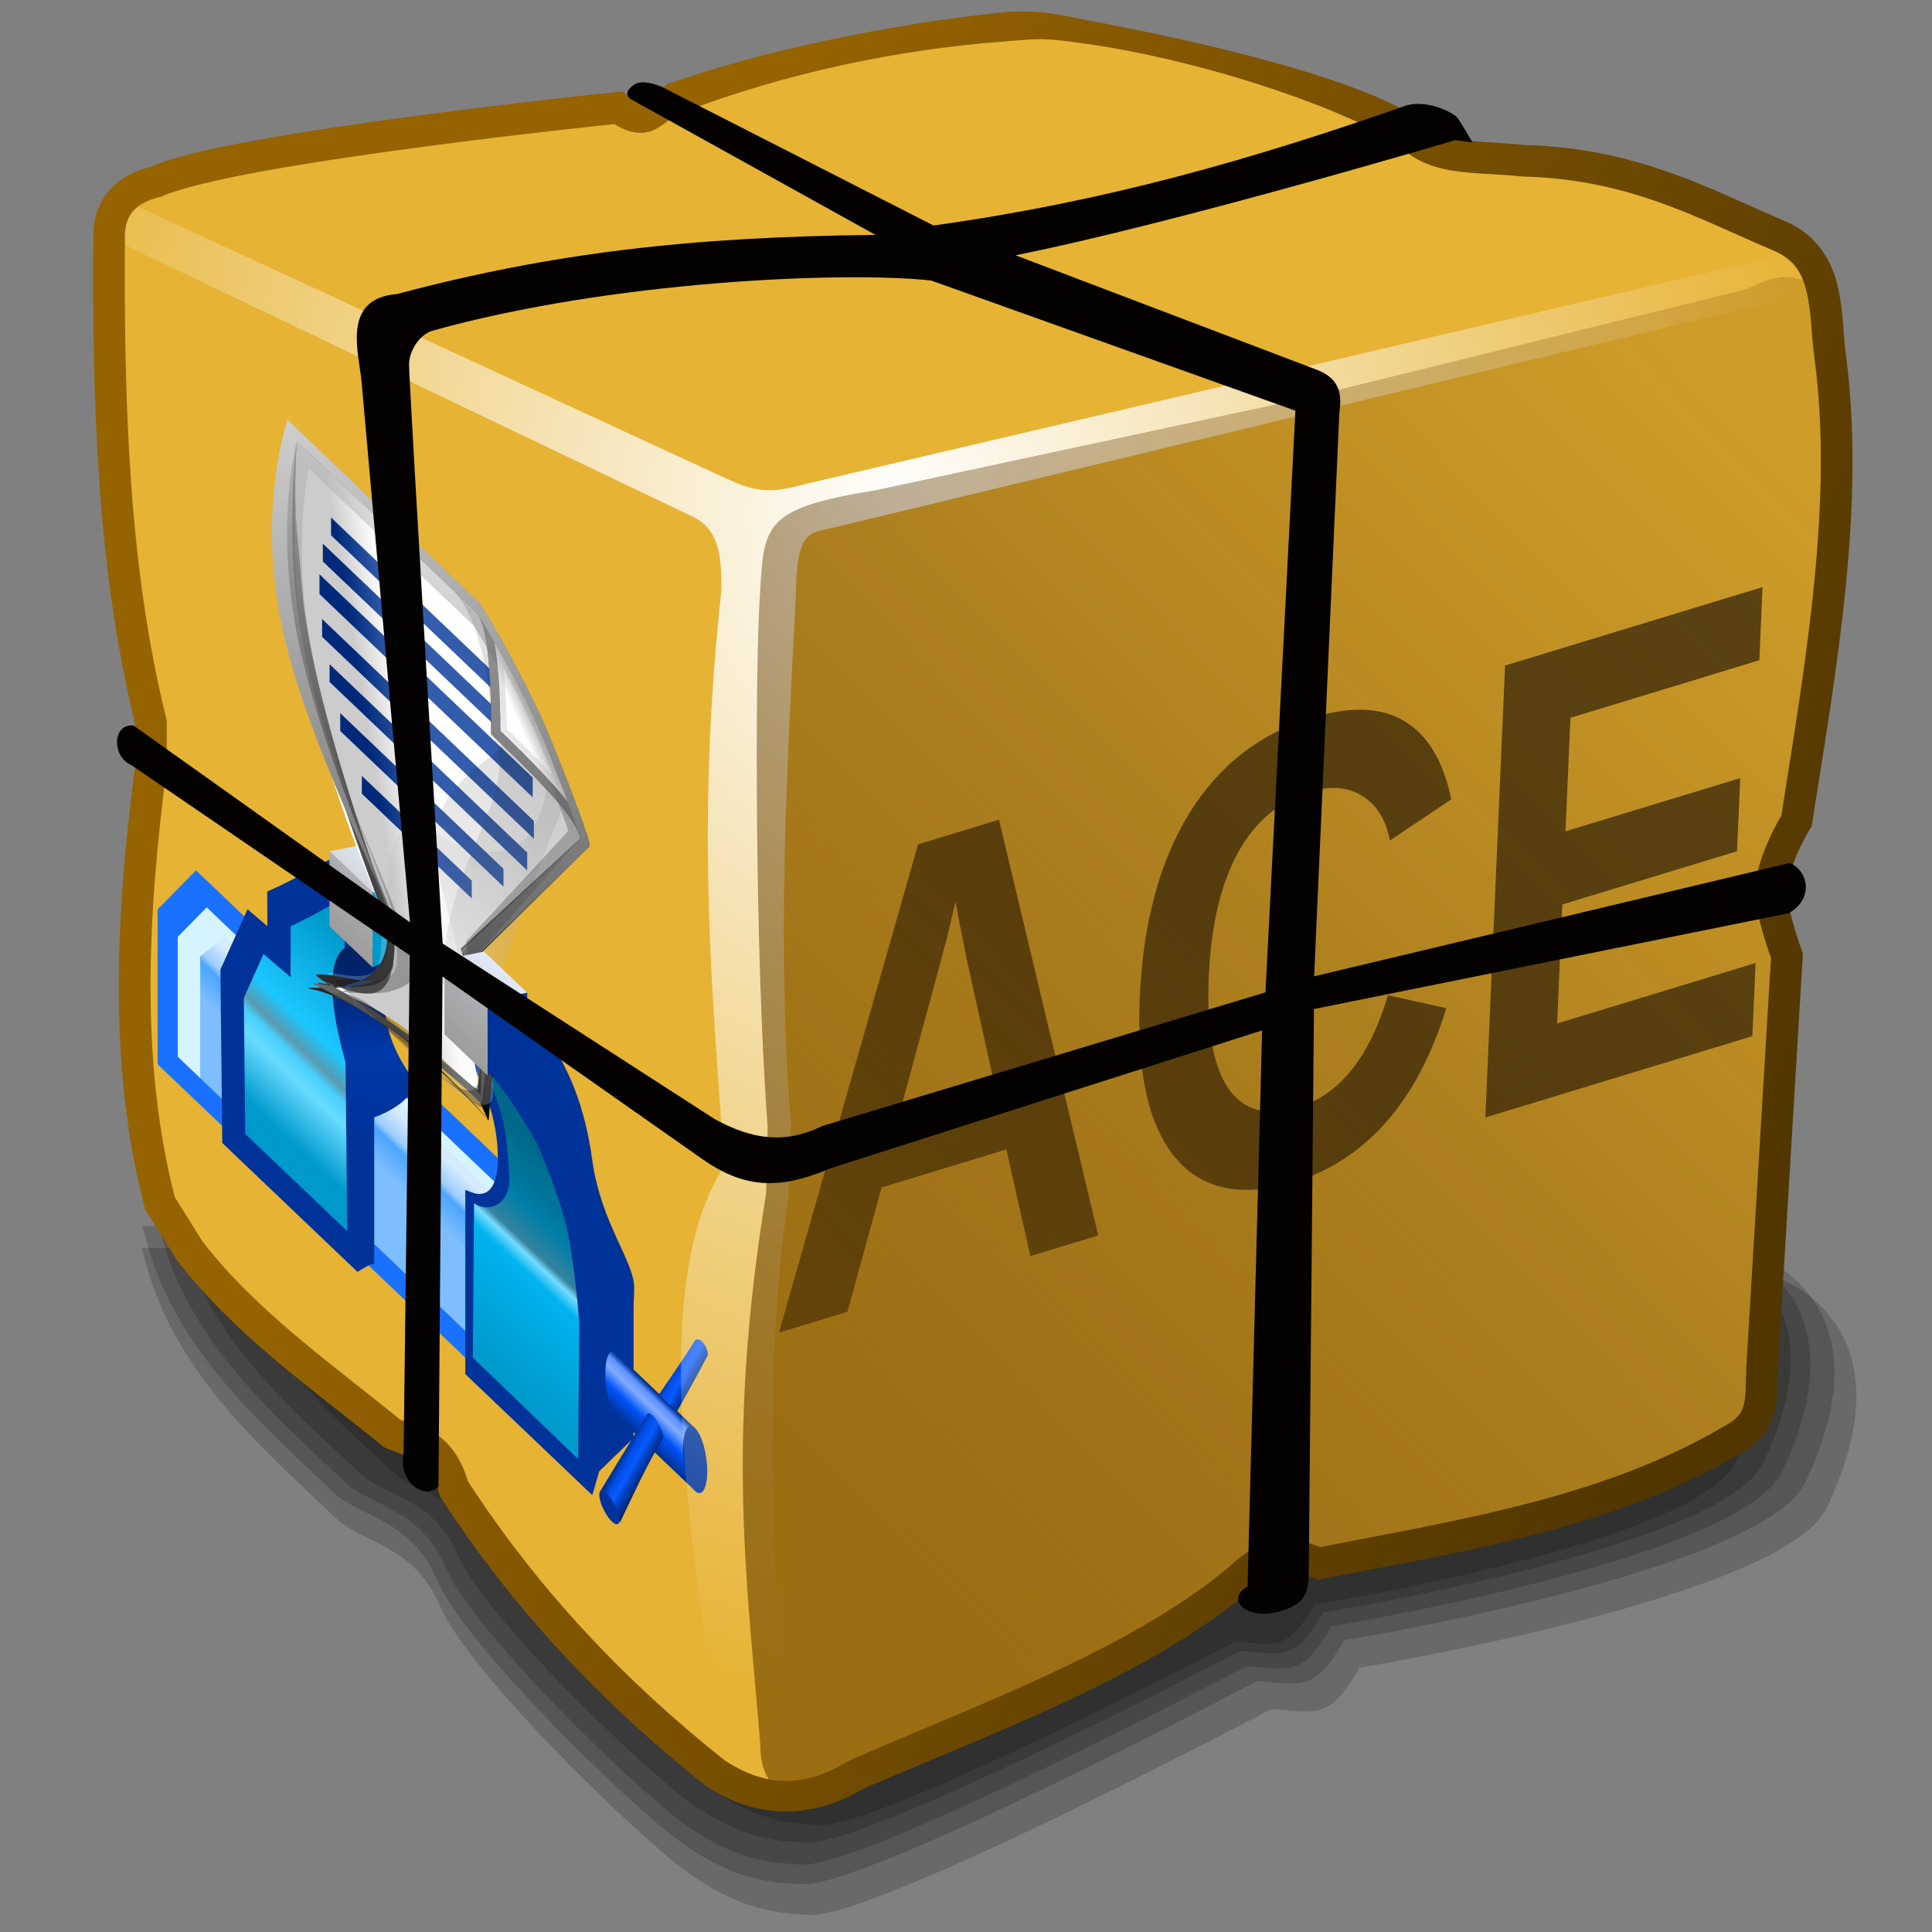 <?xml version="1.0" encoding="UTF-8" standalone="no"?>
<!-- Created with Inkscape (http://www.inkscape.org/) -->

<svg
   width="256mm"
   height="256mm"
   viewBox="0 0 256 256"
   version="1.1"
   id="svg1"
   inkscape:version="1.3.2 (091e20ef0f, 2023-11-25)"
   xml:space="preserve"
   sodipodi:docname="application-x-ace.svg"
   xmlns:inkscape="http://www.inkscape.org/namespaces/inkscape"
   xmlns:sodipodi="http://sodipodi.sourceforge.net/DTD/sodipodi-0.dtd"
   xmlns:xlink="http://www.w3.org/1999/xlink"
   xmlns="http://www.w3.org/2000/svg"
   xmlns:svg="http://www.w3.org/2000/svg"
   xmlns:rdf="http://www.w3.org/1999/02/22-rdf-syntax-ns#"
   xmlns:cc="http://creativecommons.org/ns#"
   xmlns:dc="http://purl.org/dc/elements/1.1/"
   xmlns:a="http://ns.adobe.com/AdobeSVGViewerExtensions/3.0/"><rect x="0" y="0" width="256" height="256" fill="#808080" stroke="none"/><defs
     id="defs1"><linearGradient
       id="linearGradient12"
       inkscape:collect="always"><stop
         style="stop-color:#956300;stop-opacity:1;"
         offset="0"
         id="stop12" /><stop
         style="stop-color:#513600;stop-opacity:1;"
         offset="1"
         id="stop13" /></linearGradient><linearGradient
       id="linearGradient8"
       inkscape:collect="always"><stop
         style="stop-color:#744900;stop-opacity:0.655;"
         offset="0"
         id="stop9" /><stop
         style="stop-color:#5d3800;stop-opacity:0.415;"
         offset="0.501"
         id="stop11" /><stop
         style="stop-color:#774900;stop-opacity:0.22;"
         offset="1"
         id="stop10" /></linearGradient><linearGradient
       id="linearGradient7"
       inkscape:collect="always"><stop
         style="stop-color:#ffffff;stop-opacity:1;"
         offset="0"
         id="stop7" /><stop
         style="stop-color:#ffffff;stop-opacity:0;"
         offset="1"
         id="stop8" /></linearGradient><radialGradient
       inkscape:collect="always"
       xlink:href="#linearGradient7"
       id="radialGradient8"
       cx="96.371"
       cy="52.985"
       fx="96.371"
       fy="52.985"
       r="106.908"
       gradientTransform="matrix(0.065,1.396,-1.1,0.051,171.249,-60.268)"
       gradientUnits="userSpaceOnUse" /><linearGradient
       inkscape:collect="always"
       xlink:href="#linearGradient8"
       id="linearGradient10"
       x1="126.305"
       y1="216.689"
       x2="254.083"
       y2="91.728"
       gradientUnits="userSpaceOnUse" /><linearGradient
       inkscape:collect="always"
       xlink:href="#linearGradient12"
       id="linearGradient13"
       x1="62.001"
       y1="119.801"
       x2="218.917"
       y2="187.687"
       gradientUnits="userSpaceOnUse" /><linearGradient
       id="linearGradient16"><stop
         id="stop15"
         style="stop-color:#ffffff;stop-opacity:0.781;"
         offset="0" /><stop
         id="stop16"
         style="stop-color:#ffffff;stop-opacity:0"
         offset="1" /></linearGradient><linearGradient
       id="linearGradient4222"><stop
         id="stop4224"
         style="stop-color:#ffffff;stop-opacity:0.835;"
         offset="0" /><stop
         id="stop4226"
         style="stop-color:#ffffff;stop-opacity:0"
         offset="1" /></linearGradient><linearGradient
       id="XMLID_5_"
       gradientUnits="userSpaceOnUse"
       x1="8.578"
       y1="-130.91"
       x2="68.091"
       y2="97.715"><stop
         offset="0"
         style="stop-color:#FFFFFF"
         id="stop13-0" /><stop
         offset="1"
         style="stop-color:#000000"
         id="stop14-6" /><a:midPointStop
         offset="0"
         style="stop-color:#FFFFFF" /><a:midPointStop
         offset="0.5"
         style="stop-color:#FFFFFF" /><a:midPointStop
         offset="1"
         style="stop-color:#000000" /></linearGradient><linearGradient
       id="XMLID_4_"
       gradientUnits="userSpaceOnUse"
       x1="58.423"
       y1="132.449"
       x2="58.423"
       y2="74.146"><stop
         offset="0"
         style="stop-color:rgb(255,144,0)"
         id="stop12-0" /><stop
         offset="1"
         style="stop-color:rgb(255,0,0)"
         id="stop13-3" /></linearGradient><linearGradient
       id="XMLID_5_-6"
       gradientUnits="userSpaceOnUse"
       x1="56.241"
       y1="8.899"
       x2="56.241"
       y2="89.401"><stop
         offset="13.218%"
         style="stop-color:rgb(255,255,255)"
         id="stop15-1" /><stop
         offset="100%"
         style="stop-opacity:0;stop-color:rgb(255,255,255)"
         id="stop16-0" /></linearGradient><linearGradient
       id="XMLID_5_-9"
       gradientUnits="userSpaceOnUse"
       x1="44.426"
       y1="115.898"
       x2="44.426"
       y2="69.397"><stop
         offset="0"
         style="stop-color:rgb(255,144,0)"
         id="stop13-2" /><stop
         offset="1"
         style="stop-color:rgb(255,0,0)"
         id="stop14-0" /></linearGradient><linearGradient
       id="XMLID_6_"
       gradientUnits="userSpaceOnUse"
       x1="44.426"
       y1="20.419"
       x2="44.426"
       y2="52.462"><stop
         offset="0"
         style="stop-color:rgb(255,255,255)"
         id="stop15-7" /><stop
         offset="100%"
         style="stop-opacity:0;stop-color:rgb(255,255,255)"
         id="stop16-5" /></linearGradient><linearGradient
       id="XMLID_7_"
       gradientUnits="userSpaceOnUse"
       x1="68.79"
       y1="105.856"
       x2="68.79"
       y2="82.418"><stop
         offset="0"
         style="stop-color:rgb(176,176,176)"
         id="stop17" /><stop
         offset="1"
         style="stop-color:rgb(0,0,0)"
         id="stop18-2" /><a:midPointStop
         offset="0"
         style="stop-color:#B0B0B0" /><a:midPointStop
         offset="0.5"
         style="stop-color:#B0B0B0" /><a:midPointStop
         offset="1"
         style="stop-color:#000000" /></linearGradient><linearGradient
       id="XMLID_8_-3"
       gradientUnits="userSpaceOnUse"
       x1="68.87"
       y1="36.57"
       x2="68.87"
       y2="65.748"><stop
         offset="0"
         style="stop-color:rgb(255,255,255)"
         id="stop19-7" /><stop
         offset="1"
         style="stop-color:rgb(0,0,0)"
         id="stop20-5" /><a:midPointStop
         offset="0"
         style="stop-color:#FFFFFF" /><a:midPointStop
         offset="0.5"
         style="stop-color:#FFFFFF" /><a:midPointStop
         offset="1"
         style="stop-color:#000000" /></linearGradient><clipPath
       id="A"><path
         d="m 49.91,52.76 h 168.6 v 51.02 c -43.95,52.89 -71.73,113.9 -74.31,187.4 H 86.52 c 2.27,-63.39 8.836,-125.7 57.68,-177.5 H 49.92 v -61 z"
         fill="#ffffff"
         class="B D E"
         id="path1" /></clipPath><filter
       id="B"
       x="-0.155"
       y="-0.082"
       width="1.38"
       height="1.165"><feGaussianBlur
         stdDeviation="4"
         id="feGaussianBlur1" /></filter><filter
       id="filter2"
       x="-0.155"
       y="-0.082"
       width="1.38"
       height="1.165"><feGaussianBlur
         stdDeviation="4"
         id="feGaussianBlur2" /></filter><clipPath
       id="D"><path
         d="m 0,-0.062 v 345.6 h 257.8 11.09 334.5 v -268.8 h -334.5 v -76.78 H 0.09 Z"
         fill="#000000"
         class="B D"
         id="path3-2" /></clipPath><filter
       id="filter3"
       x="-0.155"
       y="-0.082"
       width="1.38"
       height="1.165"><feGaussianBlur
         stdDeviation="4"
         id="feGaussianBlur3" /></filter><filter
       id="filter4"
       x="-0.155"
       y="-0.082"
       width="1.38"
       height="1.165"><feGaussianBlur
         stdDeviation="4"
         id="feGaussianBlur4" /></filter><clipPath
       id="C"><path
         d="m 415.9,112.7 v 175.2 h 36.59 V 112.7 Z M 285,113.794 v 39.94 h 56.56 l -58.78,96.5 v 38.81 h 107.6 v -38.81 H 321.6 l 71,-100.9 v -35.5 H 285 Z m 200.7,0.062 v 176.2 h 39.94 v -62.06 h 26.59 c 42.59,-0.145 43.72,-115.5 -2.25,-114.2 H 485.7 Z m 37.72,37.72 h 15.59 c 17.35,-0.595 17.71,38.94 0,36.5 l -14.41,1.219 -1.188,-37.72 z"
         fill="#000000"
         class="B D E"
         id="path2" /></clipPath><filter
       id="filter5"
       x="-0.155"
       y="-0.082"
       width="1.38"
       height="1.165"><feGaussianBlur
         stdDeviation="4"
         id="feGaussianBlur5" /></filter><filter
       id="filter6"
       x="-0.155"
       y="-0.082"
       width="1.38"
       height="1.165"><feGaussianBlur
         stdDeviation="4"
         id="feGaussianBlur6" /></filter><clipPath
       clipPathUnits="userSpaceOnUse"
       id="clipPath21"><g
         id="g22"
         transform="rotate(-90,3.9993119e-6,-4.110788e-6)"><path
           d="m 598.4,80.59 v 261.1 H 262.7 V 80.59 Z"
           fill="#ffffff"
           class="B D"
           id="path21" /></g></clipPath><filter
       id="F"
       x="-0.056"
       y="-0.043"
       width="1.112"
       height="1.087"><feGaussianBlur
         stdDeviation="4"
         id="feGaussianBlur7" /></filter><filter
       id="filter8"
       x="-0.056"
       y="-0.043"
       width="1.112"
       height="1.087"><feGaussianBlur
         stdDeviation="4"
         id="feGaussianBlur8" /></filter><linearGradient
       inkscape:collect="always"
       xlink:href="#linearGradient7-0"
       id="linearGradient16-6"
       x1="62.892"
       y1="200.127"
       x2="62.892"
       y2="193.868"
       gradientUnits="userSpaceOnUse" /><linearGradient
       id="linearGradient7-0"
       inkscape:collect="always"><stop
         style="stop-color:#7ebeff;stop-opacity:1;"
         offset="0"
         id="stop15-6" /><stop
         style="stop-color:#4ca5ff;stop-opacity:1;"
         offset="0.497"
         id="stop17-2" /><stop
         style="stop-color:#9ccdff;stop-opacity:1;"
         offset="0.621"
         id="stop32" /><stop
         style="stop-color:#d7ebff;stop-opacity:1;"
         offset="1"
         id="stop16-6" /></linearGradient><linearGradient
       inkscape:collect="always"
       xlink:href="#linearGradient51"
       id="linearGradient52"
       x1="57.301"
       y1="184.302"
       x2="57.301"
       y2="206.414"
       gradientUnits="userSpaceOnUse" /><linearGradient
       id="linearGradient51"
       inkscape:collect="always"><stop
         style="stop-color:#0099cc;stop-opacity:1;"
         offset="0"
         id="stop51" /><stop
         style="stop-color:#1bc7ff;stop-opacity:1;"
         offset="0.487"
         id="stop53" /><stop
         style="stop-color:#5999af;stop-opacity:1;"
         offset="0.597"
         id="stop56" /><stop
         style="stop-color:#48d1ff;stop-opacity:1;"
         offset="0.652"
         id="stop54" /><stop
         style="stop-color:#68dbff;stop-opacity:1;"
         offset="0.74"
         id="stop55" /><stop
         style="stop-color:#0099cc;stop-opacity:1;"
         offset="1"
         id="stop52" /></linearGradient><linearGradient
       inkscape:collect="always"
       xlink:href="#linearGradient67"
       id="linearGradient69"
       x1="63.776"
       y1="185.309"
       x2="71.335"
       y2="196.267"
       gradientUnits="userSpaceOnUse" /><linearGradient
       id="linearGradient67"
       inkscape:collect="always"><stop
         style="stop-color:#002162;stop-opacity:1;"
         offset="0"
         id="stop68" /><stop
         style="stop-color:#00246b;stop-opacity:1;"
         offset="0.079"
         id="stop70" /><stop
         style="stop-color:#002d8c;stop-opacity:1;"
         offset="0.318"
         id="stop71" /><stop
         style="stop-color:#0039a8;stop-opacity:1;"
         offset="0.514"
         id="stop72" /><stop
         style="stop-color:#003298;stop-opacity:1;"
         offset="1"
         id="stop69" /></linearGradient><linearGradient
       inkscape:collect="always"
       xlink:href="#linearGradient56"
       id="linearGradient58"
       x1="85.762"
       y1="208.068"
       x2="85.42"
       y2="185.2"
       gradientUnits="userSpaceOnUse" /><linearGradient
       id="linearGradient56"
       inkscape:collect="always"><stop
         style="stop-color:#0099cc;stop-opacity:1;"
         offset="0"
         id="stop57" /><stop
         style="stop-color:#00a8df;stop-opacity:1;"
         offset="0.276"
         id="stop65" /><stop
         style="stop-color:#00afe9;stop-opacity:1;"
         offset="0.414"
         id="stop66" /><stop
         style="stop-color:#00b3ee;stop-opacity:1;"
         offset="0.483"
         id="stop67" /><stop
         style="stop-color:#77dcff;stop-opacity:1;"
         offset="0.552"
         id="stop59" /><stop
         style="stop-color:#36829d;stop-opacity:1;"
         offset="0.589"
         id="stop60" /><stop
         style="stop-color:#007fa9;stop-opacity:1;"
         offset="0.73"
         id="stop61" /><stop
         style="stop-color:#00739b;stop-opacity:1;"
         offset="0.832"
         id="stop63" /><stop
         style="stop-color:#007395;stop-opacity:1;"
         offset="0.887"
         id="stop64" /><stop
         style="stop-color:#006d91;stop-opacity:1;"
         offset="0.938"
         id="stop62" /><stop
         style="stop-color:#00678a;stop-opacity:1;"
         offset="1"
         id="stop58" /></linearGradient><linearGradient
       inkscape:collect="always"
       xlink:href="#linearGradient32"
       id="linearGradient34"
       x1="98.572"
       y1="196.797"
       x2="98.572"
       y2="201.899"
       gradientUnits="userSpaceOnUse" /><linearGradient
       id="linearGradient32"
       inkscape:collect="always"><stop
         style="stop-color:#003399;stop-opacity:1;"
         offset="0"
         id="stop33" /><stop
         style="stop-color:#5c93ff;stop-opacity:1;"
         offset="0.13"
         id="stop35" /><stop
         style="stop-color:#83acff;stop-opacity:1;"
         offset="0.324"
         id="stop36" /><stop
         style="stop-color:#0053f9;stop-opacity:1;"
         offset="0.625"
         id="stop37" /><stop
         style="stop-color:#003399;stop-opacity:1;"
         offset="1"
         id="stop34" /></linearGradient><linearGradient
       inkscape:collect="always"
       xlink:href="#linearGradient37"
       id="linearGradient39"
       x1="105.94"
       y1="201.318"
       x2="108.352"
       y2="201.271"
       gradientUnits="userSpaceOnUse"
       gradientTransform="matrix(0.985,0.438,-0.475,0.929,89.023,-33.592)" /><linearGradient
       id="linearGradient37"
       inkscape:collect="always"><stop
         style="stop-color:#003399;stop-opacity:1;"
         offset="0"
         id="stop38" /><stop
         style="stop-color:#004de6;stop-opacity:1;"
         offset="0.175"
         id="stop40" /><stop
         style="stop-color:#095bff;stop-opacity:1;"
         offset="0.407"
         id="stop41" /><stop
         style="stop-color:#003eb8;stop-opacity:1;"
         offset="0.618"
         id="stop42" /><stop
         style="stop-color:#002a80;stop-opacity:1;"
         offset="0.809"
         id="stop43" /><stop
         style="stop-color:#001944;stop-opacity:1;"
         offset="1"
         id="stop39" /></linearGradient><linearGradient
       inkscape:collect="always"
       xlink:href="#linearGradient45"
       id="linearGradient46"
       x1="27.882"
       y1="187.988"
       x2="27.882"
       y2="198.718"
       gradientUnits="userSpaceOnUse" /><linearGradient
       id="linearGradient45"
       inkscape:collect="always"><stop
         style="stop-color:#e1eaff;stop-opacity:1;"
         offset="0"
         id="stop45" /><stop
         style="stop-color:#d6d9de;stop-opacity:1;"
         offset="0.388"
         id="stop47" /><stop
         style="stop-color:#aeafb4;stop-opacity:1;"
         offset="0.403"
         id="stop48" /><stop
         style="stop-color:#9e9c9c;stop-opacity:1;"
         offset="1"
         id="stop46" /></linearGradient><linearGradient
       id="aigrd1"
       gradientUnits="userSpaceOnUse"
       x1="63.56"
       y1="118.074"
       x2="123.611"
       y2="53.465">
			<stop
   offset="0"
   style="stop-color:#FFFFFF"
   id="stop3-9" />
			<stop
   offset="1"
   style="stop-color:#8C8C8C"
   id="stop4-2" />
		</linearGradient><linearGradient
       id="aigrd2"
       gradientUnits="userSpaceOnUse"
       x1="114.98"
       y1="16.85"
       x2="90.17"
       y2="38.863">
			<stop
   offset="0"
   style="stop-color:#000000"
   id="stop5-8" />
			<stop
   offset="0.287"
   style="stop-color:#FFFFFF"
   id="stop6-8" />
			<stop
   offset="0.447"
   style="stop-color:#FFFFFF"
   id="stop7-8" />
			<stop
   offset="0.489"
   style="stop-color:#DDDDDD"
   id="stop8-6" />
			<stop
   offset="0.568"
   style="stop-color:#A3A3A3"
   id="stop9-8" />
			<stop
   offset="0.646"
   style="stop-color:#717171"
   id="stop10-3" />
			<stop
   offset="0.723"
   style="stop-color:#484848"
   id="stop11-8" />
			<stop
   offset="0.798"
   style="stop-color:#292929"
   id="stop12-3" />
			<stop
   offset="0.871"
   style="stop-color:#121212"
   id="stop13-3-1" />
			<stop
   offset="0.939"
   style="stop-color:#050505"
   id="stop14-3" />
			<stop
   offset="1"
   style="stop-color:#000000"
   id="stop15-8" />
		</linearGradient><linearGradient
       inkscape:collect="always"
       xlink:href="#aigrd3"
       id="linearGradient72"
       gradientUnits="userSpaceOnUse"
       x1="-9.575"
       y1="-40.623"
       x2="111.434"
       y2="127.907" /><linearGradient
       id="aigrd3"
       gradientUnits="userSpaceOnUse"
       x1="-9.575"
       y1="-40.623"
       x2="111.434"
       y2="127.907">
			<stop
   offset="0"
   style="stop-color:#FFFFFF"
   id="stop16-0-8" />
			<stop
   offset="1"
   style="stop-color:#000000"
   id="stop17-4" />
		</linearGradient><linearGradient
       id="aigrd5"
       gradientUnits="userSpaceOnUse"
       x1="-11.986"
       y1="-32.738"
       x2="159.964"
       y2="185.965">
			<stop
   offset="0"
   style="stop-color:#FFFFFF"
   id="stop18-9" />
			<stop
   offset="1"
   style="stop-color:#000000"
   id="stop19-0" />
		</linearGradient><linearGradient
       id="aigrd6"
       gradientUnits="userSpaceOnUse"
       x1="83.592"
       y1="100.549"
       x2="69.424"
       y2="104.224">
			<stop
   offset="0"
   style="stop-color:#FFFFFF"
   id="stop20-6" />
			<stop
   offset="1"
   style="stop-color:#000000"
   id="stop21-8" />
		</linearGradient><linearGradient
       id="aigrd7"
       gradientUnits="userSpaceOnUse"
       x1="-21.012"
       y1="-56.94"
       x2="129.074"
       y2="151.31">
			<stop
   offset="0"
   style="stop-color:#FFFFFF"
   id="stop22-7" />
			<stop
   offset="1"
   style="stop-color:#000000"
   id="stop23-9" />
		</linearGradient><linearGradient
       id="aigrd8"
       gradientUnits="userSpaceOnUse"
       x1="164.516"
       y1="191.966"
       x2="101.134"
       y2="1.162">
			<stop
   offset="0"
   style="stop-color:#FFFFFF"
   id="stop24-0" />
			<stop
   offset="1"
   style="stop-color:#000000"
   id="stop25-3" />
		</linearGradient><linearGradient
       id="aigrd9"
       gradientUnits="userSpaceOnUse"
       x1="140.928"
       y1="109.084"
       x2="114.049"
       y2="28.167">
			<stop
   offset="0"
   style="stop-color:#FFFFFF"
   id="stop26-3" />
			<stop
   offset="1"
   style="stop-color:#000000"
   id="stop27-3" />
		</linearGradient><linearGradient
       id="aigrd10"
       gradientUnits="userSpaceOnUse"
       x1="108.971"
       y1="22.131"
       x2="113.887"
       y2="17.215">
			<stop
   offset="0"
   style="stop-color:#FFFFFF"
   id="stop28-7" />
			<stop
   offset="0.471"
   style="stop-color:#898989"
   id="stop29-3" />
			<stop
   offset="1"
   style="stop-color:#000000"
   id="stop30-2" />
		</linearGradient><linearGradient
       id="aigrd11"
       gradientUnits="userSpaceOnUse"
       x1="81.01"
       y1="52.613"
       x2="147.916"
       y2="-19.63">
			<stop
   offset="0"
   style="stop-color:#FFFFFF"
   id="stop31-6" />
			<stop
   offset="1"
   style="stop-color:#000000"
   id="stop32-5" />
		</linearGradient><linearGradient
       inkscape:collect="always"
       xlink:href="#linearGradient45"
       id="linearGradient1"
       gradientUnits="userSpaceOnUse"
       x1="27.882"
       y1="187.988"
       x2="27.882"
       y2="198.718" /><linearGradient
       inkscape:collect="always"
       xlink:href="#aigrd3"
       id="linearGradient2"
       gradientUnits="userSpaceOnUse"
       x1="-9.575"
       y1="-40.623"
       x2="111.434"
       y2="127.907" /></defs><sodipodi:namedview
     id="base"
     pagecolor="#ffffff"
     bordercolor="#000000"
     borderopacity="0.3"
     inkscape:pageopacity="0.0"
     inkscape:pageshadow="2"
     inkscape:zoom="0.98994949"
     inkscape:cx="505.07627"
     inkscape:cy="476.792"
     inkscape:document-units="mm"
     inkscape:showpageshadow="2"
     inkscape:pagecheckerboard="0"
     inkscape:deskcolor="#d1d1d1"
     inkscape:current-layer="g1"
     showguides="true" /><g
     id="rect1"
     transform="matrix(1.047,0,0,1.047,-6.122,-11.153)"><g
       id="g6"
       inkscape:label="shadow"
       transform="matrix(1.036,0,0,1.036,-8.59,-5.894)"><path
         id="rect3"
         style="fill:#000000;fill-opacity:0.179;stroke-width:4;stroke-linecap:square"
         d="m 31.271,168.38 199.918,3.742 c 0,0 16.678,5.561 5.88,28.063 -5.278,10.999 -57.062,19.511 -57.062,19.511 -3.849,6.813 -5.58,5.24 -10.824,5.078 0,0 -48.435,25.64 -56.394,25.123 -3.87,-0.251 -9.417,-0.365 -17.705,-7.454 -8.288,-7.088 -24.205,-22.929 -27.397,-30.298 -3.269,-7.549 -9.402,-7.577 -12.762,-10.758 -9.874,-9.347 -20.452,-18.531 -23.653,-33.008 z"
         sodipodi:nodetypes="ccsccssssc" /><path
         id="path3"
         style="fill:#000000;fill-opacity:0.179;stroke-width:3.948;stroke-linecap:square"
         d="m 31.344,165.707 197.296,3.693 c 0,0 16.46,5.488 5.803,27.695 -5.209,10.854 -56.314,19.255 -56.314,19.255 -3.799,6.723 -5.507,5.172 -10.682,5.012 0,0 -47.8,25.303 -55.654,24.794 -3.82,-0.248 -9.293,-0.36 -17.473,-7.356 -8.18,-6.995 -23.888,-22.628 -27.037,-29.901 C 64.056,201.449 58.003,201.421 54.687,198.282 44.943,189.058 34.504,179.994 31.344,165.707 Z"
         sodipodi:nodetypes="ccsccssssc" /><path
         id="path4"
         style="fill:#000000;fill-opacity:0.179;stroke-width:3.856;stroke-linecap:square"
         d="m 33.215,165.173 192.704,3.607 c 0,0 16.077,5.36 5.668,27.051 -5.088,10.602 -55.003,18.807 -55.003,18.807 -3.71,6.567 -5.379,5.051 -10.434,4.895 0,0 -46.687,24.715 -54.359,24.217 -3.731,-0.242 -9.077,-0.352 -17.066,-7.185 -7.989,-6.833 -23.332,-22.102 -26.408,-29.206 -3.151,-7.276 -9.063,-7.304 -12.302,-10.37 -9.518,-9.01 -19.714,-17.862 -22.8,-31.817 z"
         sodipodi:nodetypes="ccsccssssc" /><path
         id="path5"
         style="fill:#000000;fill-opacity:0.179;stroke-width:3.744;stroke-linecap:square"
         d="m 35.621,165.173 188.112,3.484 c 0,0 15.694,5.178 5.533,26.131 -4.966,10.241 -53.692,18.167 -53.692,18.167 -3.622,6.344 -5.251,4.88 -10.185,4.729 0,0 -45.574,23.874 -53.064,23.394 -3.642,-0.234 -8.861,-0.34 -16.659,-6.94 -7.799,-6.6 -22.776,-21.35 -25.779,-28.212 -3.076,-7.029 -8.847,-7.055 -12.008,-10.017 -9.291,-8.704 -19.244,-17.255 -22.257,-30.735 z"
         sodipodi:nodetypes="ccsccssssc" /><path
         id="path6"
         style="fill:#000000;fill-opacity:0.179;stroke-width:3.586;stroke-linecap:square"
         d="m 40.472,166.242 180.164,3.337 c 0,0 15.031,4.959 5.299,25.027 -4.757,9.809 -51.424,17.4 -51.424,17.4 -3.469,6.076 -5.029,4.673 -9.755,4.529 0,0 -43.649,22.866 -50.822,22.405 -3.488,-0.224 -8.486,-0.326 -15.956,-6.647 -7.469,-6.321 -21.814,-20.448 -24.69,-27.02 -2.946,-6.732 -8.473,-6.757 -11.501,-9.594 -8.898,-8.336 -18.431,-16.526 -21.316,-29.437 z"
         sodipodi:nodetypes="ccsccssssc" /></g><path
       style="color:#000000;fill:#e6b334;stroke-linecap:square;-inkscape-stroke:none"
       d="m 19.655,40.065 c 0.245,-3.613 2.435,-5.582 5.953,-6.426 9.254,-4.282 58.332,-9.339 58.332,-9.339 2.317,2.124 4.429,1.263 7.341,-1.244 12.27,-2.096 23.506,-6.56 33.923,-6.804 11.606,-4.174 20.53,-1.71 27.309,0.567 13.788,4.631 21.453,6.89 31.194,10.11 2.755,4.117 8.822,3.408 15.034,4.068 14,0.366 23.13,5.652 32.206,9.464 6.638,2.771 5.767,9.686 6.517,15.276 2.486,18.518 -1.127,38.971 -4.253,58.789 0,0 -3.382,5.408 -3.199,9.358 0.12,2.594 1.984,7.754 1.984,7.754 l -3.132,51.89 c -0.194,3.196 0.497,6.645 -3.032,8.888 -16.057,9.748 -34.962,12.528 -53.006,16.087 -3.132,-1.289 -6.338,-1.842 -9.968,1.849 -12.953,10.806 -31.336,17.388 -48.578,24.858 -5.96,3.636 -11.92,3.791 -17.88,-0.131 C 83.733,225.037 72.545,213.303 63.402,199.23 61.87,193.226 58.495,193.363 55.539,192.106 46.564,184.805 36.949,178.144 29.86,168.955 l -3.78,-6.048 C 21.586,145.689 22.431,126.945 24.946,107.723 v -5.67 C 20.118,82.617 19.501,61.495 19.655,40.065 Z"
       id="path11"
       sodipodi:nodetypes="cccccscccscscccccccccccccc" /><g
       id="g1"
       transform="matrix(0.855,0,0,0.855,6.581,10.038)"><path
         style="font-weight:bold;font-size:65.067px;line-height:1;font-family:'Liberation Sans';-inkscape-font-specification:'Liberation Sans Bold';letter-spacing:-0.065px;word-spacing:0px;fill:#0a0a0a;fill-opacity:0.673;fill-rule:evenodd;stroke-width:6.052;stroke-linejoin:round"
         d="m 136.2,169.561 -3.038,-13.49 -15.787,4.809 -4.312,15.729 -8.673,2.642 17.604,-61.781 10.231,-3.117 12.56,52.593 z m -9.474,-44.843 -0.215,0.947 q -0.358,1.55 -0.851,3.543 -0.493,1.992 -5.952,22.074 l 11.907,-3.627 -3.37,-15.19 -1.024,-5.134 z m 43.334,26.04 q 7.85,-2.391 11.381,-14.198 l 7.384,1.635 q -2.801,9.022 -7.711,14.522 -4.879,5.45 -11.464,7.457 -9.996,3.045 -15.124,-3.081 -5.097,-6.175 -4.485,-20.216 0.614,-14.081 6.205,-23.233 5.591,-9.151 15.587,-12.196 7.291,-2.221 11.7,0.44 4.411,2.62 5.922,9.888 l -7.769,5.21 q -0.783,-4.006 -3.525,-5.653 -2.711,-1.697 -6.562,-0.524 -5.88,1.791 -9.157,7.755 -3.247,5.954 -3.67,15.653 -0.43,9.861 2.46,14.106 2.919,4.236 8.828,2.436 z m 23.702,1.269 2.493,-57.178 32.574,-9.923 -0.403,9.252 -23.901,7.281 -0.626,14.366 22.108,-6.735 -0.403,9.252 -22.108,6.735 -0.656,15.055 25.107,-7.648 -0.403,9.252 z"
         id="text1"
         aria-label="ACE"
         transform="matrix(1.17,0,0,1.17,-7.697,-11.741)" /><g
         id="g111"
         inkscape:label="winarc"
         transform="matrix(1.287,1.227,0,1.711,-31.251,-251.397)"><g
           id="g80"><path
             style="color:#000000;fill:#d6f4ff;fill-rule:evenodd;-inkscape-stroke:none"
             d="m 46.777,190.701 h 47.565 l -3.875,5.742 v 11.889 H 42.901 v -11.889 z"
             id="path78" /><path
             id="path79"
             style="fill:url(#linearGradient16-6);fill-rule:evenodd;stroke-width:2.577"
             d="m 49.445,192.969 h 43.03 l -2.806,3.654 v 11.179 H 46.639 v -11.179 z"
             sodipodi:nodetypes="ccccccc" /><path
             style="color:#000000;fill:#1b71ff;fill-rule:evenodd;-inkscape-stroke:none"
             d="m 46.16,189.541 -4.418,6.547 v 13.404 H 91.625 v -12.695 l 4.898,-7.256 z m 1.232,2.32 h 44.768 l -2.854,4.227 v 11.084 H 44.061 v -10.375 z"
             id="path80" /></g><g
           id="g82"
           transform="translate(0.067,-1.203)"><path
             id="path81"
             style="fill:url(#linearGradient52);fill-rule:evenodd;stroke:#003399;stroke-width:2.684"
             d="m 62.402,179.749 c 0.652,-0.333 2.046,-0.378 2.046,-0.378 l 0.378,30.55 -0.781,0.902 H 50.435 l -0.189,-13.249 2.693,-6.436 2.693,-0.199 c 0,0 0.022,-1.81 0,-3.705 2.399,-2.512 4.095,-4.53 6.77,-7.485 z"
             sodipodi:nodetypes="cccccccccc" /><path
             id="path82"
             style="fill:url(#linearGradient69);fill-rule:evenodd;stroke-width:4.732"
             d="m 63.47,184.891 6.567,-4.441 c 0,0 -5.771,8.577 1.299,10.533 -0.652,2.503 -4.748,6.429 -4.748,6.429 v 12.688 l -2.551,1.984 c 0,0 -0.162,-10.813 -0.283,-16.219 -4.287,-7.426 -0.283,-10.974 -0.283,-10.974 z"
             sodipodi:nodetypes="cccccccc" /></g><g
           id="g84"><path
             style="color:#000000;fill:url(#linearGradient58);fill-rule:evenodd;-inkscape-stroke:none"
             d="m 80.986,178.841 1.978,-0.802 h 7.323 l 0.047,31.946 -12.604,0.142 c 0,0 0.127,-9.997 -0.047,-14.623 2.243,-0.967 4.553,-5.66 4.167,-6.934 -1.606,-5.306 -4.592,-5.468 -4.592,-5.468 z"
             id="path83"
             sodipodi:nodetypes="ccccccscc" /><path
             style="color:#000000;fill:#003399;fill-rule:evenodd;-inkscape-stroke:none"
             d="m 89.623,177.124 c -1.45,-1.736 -5.628,-3.791 -5.628,-3.791 l -5.144,9.525 c 0,0 2.336,-0.345 6.334,2.085 0.713,0.434 2.669,2.853 3.463,4.6 1.059,2.331 1.584,7.515 1.584,7.515 0,4.065 -0.12,7.82 -0.12,11.901 l -12.116,-0.095 0.142,-13.463 c 1.267,-0.132 4.28,-2.607 4.055,-5.393 -0.334,-2.663 -0.199,-4.003 -2.063,-6.257 l -1.74,-3.399 c -0.927,2.159 -0.291,1.56 -0.383,3.018 0,0 0.581,0.614 1.332,1.51 0.751,0.897 1.533,2.314 1.533,4.68 0,3.97 -2.873,5.039 -2.873,5.039 l -0.869,0.379 v 15.934 h 14.605 c 0,0 4.82,-15.333 4.82,-21.401 0,-2.287 -3.828,-2.851 -4.82,-7.578 -0.36,-1.714 -0.99,-3.467 -2.113,-4.811 z"
             id="path84"
             sodipodi:nodetypes="accsaccccscccssccccssaa" /></g><path
           id="path85"
           style="fill:#003399;fill-rule:evenodd;stroke:none;stroke-width:2.577"
           d="m 96.484,189.544 10e-7,13.013 -4.861,7.033 0.017,-12.796 z"
           sodipodi:nodetypes="ccccc" /><path
           id="path86"
           style="fill:url(#linearGradient34);fill-rule:evenodd;stroke-width:2.577"
           d="m 94.589,196.637 h 9.035 c -1.594,0.85 -2.161,4.1 0,5.423 h -9.035 c -1.808,0 -1.808,-5.423 0,-5.423 z"
           sodipodi:nodetypes="sccss" /><ellipse
           style="fill:#003399;fill-opacity:1;fill-rule:evenodd;stroke:none;stroke-width:1.814;stroke-opacity:1"
           id="ellipse86"
           cx="103.565"
           cy="199.359"
           rx="1.394"
           ry="2.717" /><path
           id="path87"
           style="fill:url(#linearGradient39);fill-rule:evenodd;stroke-width:2.955"
           d="m 103.575,189.013 c -1.64,3.139 -4.179,7.698 -4.179,7.698 h 2.07 c 0,0 2.256,-4.617 3.561,-7.453 0.048,-0.552 -0.742,-1.09 -1.452,-0.244 z m -5.579,10.437 c -1.486,2.964 -3.44,6.701 -5.403,10.575 0.781,-0.451 1.769,-0.386 2.303,1.023 1.483,-3.383 3.16,-7.387 4.993,-10.948 0.111,-0.635 -1.34,-1.633 -1.893,-0.65 z"
           sodipodi:nodetypes="cccccccccc" /><ellipse
           style="fill:#003399;fill-opacity:1;fill-rule:evenodd;stroke:none;stroke-width:2.577;stroke-opacity:1"
           id="ellipse87"
           cx="188.987"
           cy="131.913"
           rx="1.228"
           ry="0.91"
           transform="rotate(31.099)" /><g
           id="g89"
           transform="translate(35.628,-15.369)"><path
             id="path88"
             style="fill:url(#linearGradient1);fill-rule:evenodd;stroke-width:2.577"
             d="m 30.421,188.324 h 4.965 l -4.544,3.94 v 6.479 h -4.965 v -6.479 z"
             sodipodi:nodetypes="ccccccc" /><path
             id="path89"
             style="fill:#0099cc;fill-opacity:1;fill-rule:evenodd;stroke-width:2.577"
             d="m 30.829,192.281 4.565,-3.967 v 5.292 l -4.549,5.138 z"
             sodipodi:nodetypes="ccccc" /></g><g
           id="g108"
           style="clip-rule:nonzero;display:inline;fill:#00009f;fill-rule:nonzero;stroke:#ffffff;stroke-width:0;stroke-miterlimit:4"
           inkscape:label="compresedpaper"
           transform="matrix(0.343,0,0,0.343,46.055,142.734)"><path
             style="display:none;opacity:0.15;fill:#000000;stroke:none"
             d="m 137.525,40.665 -0.104,-0.275 c -0.049,-0.152 -0.11,-0.316 -0.194,-0.501 -0.212,-0.52 -0.472,-1.007 -0.797,-1.462 C 133.456,33.559 125.261,23.921 122.351,21.05 116.353,15.133 105.404,8.003 101.287,6.404 101.262,6.392 101.236,6.378 101.211,6.366 l -0.635,-0.293 h -0.548 -0.153 c -4.105,0 -63.664,0 -63.664,0 v 137.109 h 101.314 c 0,0 0,-99.767 0,-102.288 0,-0.064 -0.012,-0.143 -0.027,-0.223 0.014,-0.003 0.027,-0.006 0.027,-0.006 z"
             id="path90" /><path
             style="display:inline;fill:#ffffff;stroke:none"
             d="M 132.286,35.495 132.26,35.426 132.234,35.358 132.209,35.289 132.183,35.22 c -0.025,-0.076 -0.052,-0.155 -0.084,-0.238 C 132.066,34.899 132.03,34.812 131.988,34.719 131.775,34.199 131.516,33.712 131.191,33.257 128.217,28.39 120.021,18.751 117.112,15.88 111.115,9.963 100.164,2.834 96.049,1.234 96.023,1.222 95.998,1.208 95.971,1.196 L 95.337,0.902 H 94.789 94.636 30.971 c 0,0 -3.631,32.662 4.721,58.172 8.352,25.51 28.686,43.869 28.582,45.004 -0.121,1.322 5.063,7.174 -1.716,15.475 -6.779,8.302 -25.521,19.053 -21.661,16.942 29.628,-16.207 55.045,-10.911 55.045,-10.911 L 92.281,113.47 92.364,91.587 132.286,35.724 c 0.009,-0.013 0.006,-0.032 0.003,-0.05 -0.003,-0.018 -0.008,-0.037 -0.011,-0.056 -0.002,-0.019 -0.006,-0.038 -0.009,-0.058 -0.003,-0.02 -0.007,-0.04 -0.011,-0.06 0.004,-7.5e-4 0.008,-0.002 0.011,-0.002 0.003,-7e-4 0.006,-0.001 0.009,-0.002 0.002,-5.5e-4 0.005,-0.001 0.006,-0.001 10e-4,-3.37e-4 0.002,-5.37e-4 0.002,-5.37e-4 v 2.5e-4 2.5e-4 2.5e-4 z"
             id="path91"
             sodipodi:nodetypes="cccccscccccccccsssscccsssscsssccccc" /><path
             style="display:inline;opacity:0.2;fill:url(#aigrd1);stroke:none"
             d="m 80.369,69.414 c -19.646,4.394 -15.158,32.344 -16.525,34.728 -2.693,4.697 0.193,10.412 -4.646,16.035 -4.839,5.624 -17.404,11.156 -14.056,10.528 23.421,-4.393 49.031,-6.6 48.532,-8.521 C 91.661,114.422 123.902,30.643 123.902,30.643 c -0.498,-0.172 -4.514,-0.291 -5.809,-0.518 -2.99,19.761 -18.076,34.895 -37.725,39.288 z"
             id="path92"
             sodipodi:nodetypes="csssscccc" /><path
             style="display:inline;fill:url(#aigrd2);stroke:none"
             d="m 94.636,4.003 c 1.913,0.885 4.661,3.907 4.661,27.124 25.887,0 28.861,2.291 29.846,4.921 0,0.062 3.144,-0.554 3.144,-0.554 l -0.194,-0.52 C 130.372,30.371 125.514,28.216 102.421,28.041 102.206,8.113 99.874,3.001 95.972,1.194 L 95.338,0.9 h -0.701 c 0,0 -0.09,3.102 0,3.102 z"
             id="path93" /><path
             style="display:inline;fill:url(#linearGradient2);stroke:none"
             d="M 132.286,35.495 132.26,35.426 132.234,35.358 132.209,35.289 132.183,35.22 c -0.025,-0.076 -0.052,-0.155 -0.084,-0.238 C 132.066,34.899 132.03,34.812 131.988,34.719 131.775,34.199 131.516,33.712 131.191,33.257 128.217,28.39 120.021,18.751 117.112,15.88 111.115,9.963 100.164,2.834 96.049,1.234 96.023,1.222 95.998,1.208 95.971,1.196 L 95.337,0.902 H 94.789 94.636 30.971 l 6.756,54.024 26.606,50.164 c 0,-0.017 1.504,6.804 -5.654,16.007 -7.009,9.013 -22.976,19.572 -20.126,17.879 C 67.589,121.731 95.663,126.372 95.663,126.372 L 102.255,108.625 92.733,93.403 132.286,35.724 c 0.009,-0.013 0.005,-0.032 0.003,-0.05 -0.003,-0.018 -0.008,-0.037 -0.011,-0.056 -0.002,-0.019 -0.006,-0.038 -0.009,-0.058 -0.003,-0.02 -0.007,-0.04 -0.011,-0.06 0.004,-7.5e-4 0.008,-0.002 0.011,-0.002 0.003,-7e-4 0.006,-0.001 0.009,-0.002 0.002,-5.5e-4 0.005,-0.001 0.006,-0.001 0.001,-3.37e-4 0.002,-5.37e-4 0.002,-5.37e-4 v 2.5e-4 2.5e-4 2.5e-4 z m -7.434,-5.749 c -4.344,-1.067 -11.244,-1.618 -22.432,-1.703 -0.113,-10.495 -0.814,-16.877 -2.021,-20.834 4.297,2.598 10.059,6.491 14.49,10.865 2.277,2.248 6.644,7.38 9.963,11.673 z m -29.018,94.109 c 0,0 -23.475,4.835 -54.688,10.228 -1.606,0.277 0.159,-0.792 3.163,-2.832 3.005,-2.04 13.591,-7.395 16.947,-11.001 3.356,-3.606 3.135,-3.19 4.687,-5.853 1.551,-2.663 -1.466,-6.063 -0.946,-9.857 C 65.206,103.01 46.809,80.586 39.036,55.835 31.264,31.083 34.116,4.004 34.116,4.004 h 60.521 c 1.913,0.885 4.661,3.907 4.661,27.124 22.803,0 27.826,1.777 29.371,4 0.053,0.09 0.104,0.179 0.151,0.264 0.048,0.085 0.092,0.167 0.133,0.245 0.041,0.078 0.077,0.152 0.109,0.221 0.032,0.069 0.059,0.133 0.082,0.191 L 89.591,92.871 c 3.174,4.788 24.625,24.316 9.522,14.365 l -4.252,17.008 0.974,-0.39 z"
             id="path94"
             sodipodi:nodetypes="cccccscccccccccccsscccsssscsssccccccccccccssssssccccssscccccc" /><path
             style="display:inline;fill:url(#linearGradient72);stroke:none"
             d="M 132.286,35.495 132.234,35.358 132.183,35.22 c -0.025,-0.076 -0.052,-0.155 -0.084,-0.238 C 132.066,34.899 132.03,34.812 131.988,34.719 131.881,34.459 131.763,34.207 131.631,33.964 131.5,33.72 131.353,33.484 131.191,33.257 128.217,28.39 120.021,18.751 117.112,15.88 111.115,9.963 100.164,2.834 96.049,1.234 96.023,1.222 95.998,1.208 95.971,1.196 L 95.337,0.902 H 94.789 94.636 30.971 c 0,0 -5.564,26.452 2.614,51.74 8.177,25.288 30.096,49.411 30.254,51.636 0.091,1.288 4.936,6.76 -2.338,15.58 -7.274,8.82 -26.668,20.986 -23.223,19.119 29.692,-16.09 60.153,-9.803 60.153,-9.803 L 100.621,107.502 92.192,93.117 132.286,35.724 c 0.009,-0.013 0.006,-0.032 0.003,-0.05 -0.003,-0.018 -0.008,-0.037 -0.011,-0.056 -0.002,-0.019 -0.006,-0.038 -0.009,-0.058 -0.003,-0.02 -0.007,-0.04 -0.011,-0.06 0.004,-7.5e-4 0.008,-0.002 0.011,-0.002 0.003,-7e-4 0.006,-0.001 0.009,-0.002 0.002,-5.5e-4 0.005,-0.001 0.006,-0.001 0.001,-3.37e-4 0.002,-5.37e-4 0.002,-5.37e-4 v 2.5e-4 2.5e-4 2.5e-4 z m -7.434,-5.749 c -4.344,-1.067 -11.244,-1.618 -22.432,-1.703 -0.113,-10.495 -0.814,-16.877 -2.021,-20.834 4.297,2.598 10.059,6.491 14.49,10.865 2.277,2.248 6.644,7.38 9.963,11.673 v -5e-4 z m -26.641,99.445 c 0,0 -26.805,-4.339 -56.651,6.27 -3.599,1.279 12.865,-6.475 19.972,-14.105 7.106,-7.63 4.854,-15.135 5.176,-17.216 C 67.016,102.144 47.506,78.831 39.281,54.296 31.056,29.761 34.116,4.004 34.116,4.004 h 60.521 c 1.913,0.885 4.661,3.907 4.661,27.124 11.402,0 18.358,0.444 22.657,1.166 4.299,0.722 5.941,1.722 6.714,2.834 0.106,0.181 0.203,0.353 0.284,0.509 0.081,0.156 0.147,0.296 0.191,0.412 l -40.094,56.536 8.429,13.528 -3.034,19.408 h -0.195 z"
             id="path95"
             sodipodi:nodetypes="cccscsccccccccsssscccsssscssscccccccccccccsssscccscscccccc" /><g
             id="g101"
             style="fill:#003399;fill-opacity:1;stroke:none"
             transform="matrix(0.54,0,0,0.54,110.339,-43.574)"><rect
               style="fill:#003399;fill-opacity:1;fill-rule:evenodd;stroke:none;stroke-width:2.548;stroke-opacity:1"
               id="rect95"
               width="112.354"
               height="8.315"
               x="-119.914"
               y="108.479" /><rect
               style="fill:#003399;fill-opacity:1;fill-rule:evenodd;stroke:none;stroke-width:2.605;stroke-opacity:1"
               id="rect96"
               width="117.455"
               height="8.315"
               x="-125.015"
               y="124.354" /><rect
               style="fill:#003399;fill-opacity:1;fill-rule:evenodd;stroke:none;stroke-width:2.917;stroke-opacity:1"
               id="rect97"
               width="132.392"
               height="9.245"
               x="-127.101"
               y="140.142" /><rect
               style="fill:#003399;fill-opacity:1;fill-rule:evenodd;stroke:none;stroke-width:2.757;stroke-opacity:1"
               id="rect98"
               width="131.52"
               height="8.315"
               x="-125.472"
               y="159.884" /><rect
               style="fill:#003399;fill-opacity:1;fill-rule:evenodd;stroke:none;stroke-width:2.663;stroke-opacity:1"
               id="rect99"
               width="122.725"
               height="8.315"
               x="-120.835"
               y="177.649" /><rect
               style="fill:#003399;fill-opacity:1;fill-rule:evenodd;stroke:none;stroke-width:2.42;stroke-opacity:1"
               id="rect100"
               width="101.353"
               height="8.315"
               x="-114.219"
               y="195.792" /><rect
               style="fill:#003399;fill-opacity:1;fill-rule:evenodd;stroke:none;stroke-width:1.986;stroke-opacity:1"
               id="rect101"
               width="68.248"
               height="8.315"
               x="-100.802"
               y="215.446" /></g><path
             style="display:inline;fill:url(#aigrd5);stroke:none"
             d="M 132.286,35.495 132.234,35.358 132.183,35.22 c -0.025,-0.076 -0.052,-0.155 -0.084,-0.238 C 132.066,34.899 132.03,34.812 131.988,34.719 131.881,34.459 131.763,34.207 131.631,33.964 131.5,33.72 131.353,33.484 131.191,33.257 128.217,28.39 120.021,18.751 117.112,15.88 111.115,9.963 100.164,2.834 96.049,1.234 96.023,1.222 95.998,1.208 95.971,1.196 L 95.337,0.902 H 94.789 94.636 30.971 c 0,0 -10.262,29.472 -1.919,53.247 8.344,23.775 35.294,41.852 36.654,48.347 0.586,2.8 3.502,10.089 -3.974,18.284 -7.476,8.194 -25.345,17.293 -21.663,15.992 31.84,-11.258 56.122,-10.067 56.122,-10.067 L 98.986,107.297 92.753,93.015 132.286,35.724 c 0.009,-0.013 0.006,-0.032 0.003,-0.05 -0.003,-0.018 -0.009,-0.037 -0.011,-0.056 -0.002,-0.019 -0.006,-0.038 -0.009,-0.058 -0.003,-0.02 -0.007,-0.04 -0.011,-0.06 0.004,-7.5e-4 0.008,-0.002 0.011,-0.002 0.003,-7e-4 0.006,-0.001 0.009,-0.002 0.002,-5.5e-4 0.005,-10e-4 0.006,-0.001 0.001,-3.37e-4 0.002,-5.37e-4 0.002,-5.37e-4 v 2.5e-4 2.5e-4 2.5e-4 z m -7.434,-5.749 C 122.68,29.212 119.869,28.808 116.203,28.526 112.536,28.244 108.014,28.085 102.42,28.043 102.307,17.548 101.606,11.166 100.399,7.209 c 4.297,2.598 10.059,6.491 14.49,10.865 2.277,2.248 6.644,7.38 9.963,11.673 v -5e-4 z m -30.439,94.636 c 0,0 -23.064,0.25 -52.439,9.7 -3.562,1.146 11.326,-3.309 18.351,-9.806 7.025,-6.497 6.186,-15.036 7.011,-20.954 C 67.778,100.152 43.156,78.355 34.741,54.318 26.325,30.281 34.116,4.004 34.116,4.004 h 60.521 c 1.913,0.885 4.661,3.907 4.661,27.124 11.402,0 18.358,0.444 22.657,1.166 4.299,0.722 5.941,1.722 6.714,2.834 0.106,0.181 0.203,0.353 0.284,0.509 0.081,0.156 0.147,0.296 0.191,0.412 l -39.533,56.434 6.233,13.426 -0.066,19.838 0.584,-0.78 z"
             id="path101"
             sodipodi:nodetypes="cccscsccccccccsssscccsssscsssccccccscccccccsssscccscscccccc" /><path
             style="display:inline;opacity:0.2;fill:url(#aigrd6);stroke:none"
             d="m 96.403,126.702 c -8.949,6.073 -38.867,2.99 -48.364,4.348 -4.978,0.712 9.669,-7.183 15.659,-12.794 5.99,-5.611 3.323,-8.938 3.968,-13.978 C 68.621,96.815 46.173,81.12 37.547,57.917 28.921,34.714 34.116,4.004 34.116,4.004 h 60.521 c 1.913,0.885 4.661,3.907 4.661,27.124 11.402,0 18.358,0.444 22.657,1.166 4.299,0.722 5.941,1.722 6.714,2.834 0.106,0.181 0.203,0.353 0.284,0.509 0.081,0.156 0.147,0.296 0.191,0.412 0,0 -30.939,39.794 -39.154,56.626 -8.215,16.833 6.293,10.704 6.76,13.7 1.654,10.615 6.61,15.606 -0.347,20.327 z"
             id="path102"
             sodipodi:nodetypes="ssssscccscscsss" /><path
             style="display:inline;opacity:0.39;fill:url(#aigrd7);stroke:none"
             d="m 34.115,4.003 c 0,0 -2.828,32.733 2.134,52.042 4.962,19.309 17.715,25.192 36.4,49.473 3.182,4.135 -1.037,9.034 -7.293,14.829 -6.255,5.795 -20.615,14.395 -15.527,11.53 15.154,-8.534 27.741,0.286 45.677,-3.998 2.501,-0.597 2.583,-20.337 2.583,-20.337 L 94.868,89.715 129.142,36.048 C 128.158,33.418 118.656,21.791 114.888,18.072 107.554,10.833 96.548,4.888 94.635,4.003 h -60.521 2.5e-4 2.5e-4 2.5e-4 z m 59.574,4 c 2.879,1.481 12.113,6.722 18.39,12.916 3.54,3.494 11.307,13.091 13.063,16.067 l -34.274,52.433 3.221,16.592 c 0,0 4.516,-0.938 0.913,15.567 -2.737,12.54 -27.327,4.39 -46.963,13.19 -7.617,3.414 16.349,-13.522 17.294,-27.14 C 65.815,100.697 49.184,80.182 40.403,57.373 31.621,34.563 38.115,8.003 38.115,8.003 Z"
             id="path103"
             sodipodi:nodetypes="cssssscccccccccccccccsssscc" /><path
             style="display:inline;opacity:0.12;fill:url(#aigrd8);stroke:none"
             d="M 82.973,105.696 C 82.973,73.933 110.627,37.794 99.297,31.128 99.297,11.583 91.975,4.043 86.481,4.043 c 1.915,0 3.721,-0.039 8.155,-0.039 20.007,10.022 28.294,23.399 34.032,31.124 0.053,0.09 0.104,0.179 0.151,0.264 0.048,0.085 0.092,0.167 0.133,0.245 0.041,0.078 0.077,0.152 0.109,0.221 0.032,0.069 0.059,0.133 0.082,0.191 L 91.099,91.475 102.13,108.304 Z"
             id="path104"
             sodipodi:nodetypes="cccccssscccc" /><path
             style="display:inline;opacity:0.12;fill:url(#aigrd9);stroke:none"
             d="M 92.575,100.98 C 94.282,109.394 84.34,85.31 81.215,78.284 74.026,62.12 104.485,32.952 102.56,31.14 c 1.193,0.01 2.332,0.024 3.418,0.046 3.392,0.063 6.274,0.179 8.729,0.338 4.133,0.268 7.049,0.659 9.126,1.14 2.927,0.677 4.187,1.531 4.835,2.464 0.212,0.362 0.387,0.688 0.475,0.921 L 90.548,90.988 Z"
             id="path105"
             sodipodi:nodetypes="sccccccccs" /><path
             style="display:inline;fill:#ffffff;stroke:none"
             d="m 124.852,29.746 c -4.344,-1.067 -11.244,-1.618 -22.432,-1.703 -0.113,-10.495 -0.814,-16.877 -2.021,-20.834 4.297,2.598 10.059,6.491 14.49,10.865 2.277,2.248 6.644,7.38 9.963,11.673 z"
             id="path106" /><path
             style="display:inline;opacity:0.29;fill:url(#aigrd10);stroke:none"
             d="m 124.852,29.746 c -4.344,-1.067 -11.244,-1.618 -22.432,-1.703 -0.113,-10.495 -0.814,-16.877 -2.021,-20.834 4.297,2.598 10.059,6.491 14.49,10.865 2.277,2.248 6.644,7.38 9.963,11.673 z"
             id="path107" /><path
             style="display:inline;opacity:0.25;fill:url(#aigrd11);stroke:none"
             d="m 124.852,29.746 c -4.344,-1.067 -11.244,-1.618 -22.432,-1.703 -0.113,-10.495 -0.814,-16.877 -2.021,-20.834 4.297,2.598 10.059,6.491 14.49,10.865 2.277,2.248 6.644,7.38 9.963,11.673 z m -20.373,-3.745 c 6.457,0.088 11.459,0.345 15.345,0.8 -2.475,-3.001 -4.942,-5.813 -6.417,-7.266 -3.025,-2.988 -6.644,-5.68 -9.925,-7.88 0.558,3.677 0.882,8.39 0.997,14.346 z"
             id="path108" /></g><g
           id="g110"
           transform="translate(48.858,-15.503)"><path
             id="path109"
             style="fill:url(#linearGradient46);fill-rule:evenodd;stroke-width:2.577"
             d="m 30.421,188.324 h 4.965 l -4.544,3.94 v 6.479 h -4.965 v -6.479 z"
             sodipodi:nodetypes="ccccccc" /><path
             id="path110"
             style="fill:#003399;fill-opacity:1;fill-rule:evenodd;stroke-width:2.577"
             d="m 30.829,192.281 4.565,-3.967 v 5.292 l -4.549,5.138 z"
             sodipodi:nodetypes="ccccc" /></g></g></g><path
       id="rect6"
       style="display:inline;opacity:1;fill:url(#radialGradient8);stroke-width:4;stroke-linecap:square"
       d="m 20.58,35.547 v 5.613 l 72.744,34.794 c 3.826,1.675 3.782,5.674 3.821,9.373 -3.011,27.742 -1.429,47.322 -0.031,67.227 l -0.031,6.372 c -9.373,15.405 -3.486,47.657 -0.063,73.599 l 8.285,5.078 c -0.918,-24.491 -3.429,-49.492 0.317,-75.491 l 0.317,-9.345 c -1.772,-22.231 -0.541,-44.462 0.633,-66.694 0.003,-5.568 0.824,-7.681 2.708,-8.158 L 234.396,47.841 V 42.228 L 107.767,71.913 c -5.421,1.509 -6.967,0.685 -11.121,-1.212 z"
       sodipodi:nodetypes="ccccccccccccccccc" /><path
       id="rect8"
       style="display:inline;opacity:1;fill:url(#linearGradient10);stroke-width:4;stroke-linecap:square"
       d="m 116.583,72.715 50.01,-10.726 9.733,-2.268 50.554,-12.473 c 3.141,-1.515 6.302,-2.926 10.489,1.134 1.894,22.368 1.541,44.736 -4.371,67.104 -2.013,5.205 -3.243,10.944 0,16.416 l -3.742,54.368 -4.276,7.328 c -15.443,7.88 -33.334,11.476 -51.59,14.433 l -9.442,1.748 c -15.531,12.695 -34.724,20.158 -53.673,27.97 -3.354,0.575 -8.202,0.601 -8.221,-6.426 -1.583,-20.069 -4.406,-38.011 0.756,-69.642 l 0.189,-8.41 c -1.645,-22.082 -1.589,-57.45 -1.016,-66.744 0.574,-9.294 0.07,-11.488 14.6,-13.81 z"
       sodipodi:nodetypes="ccccccccccccccczc"
       inkscape:label="shadow" /><path
       style="color:#000000;display:inline;fill:url(#linearGradient13);stroke-linecap:square;-inkscape-stroke:none"
       d="m 131.841,12.306 c -14.432,1.588 -29.815,4.902 -40.895,8.78 l -0.549,0.092 -0.42,0.363 c -1.361,1.172 -2.432,1.79 -3.023,1.922 -0.592,0.132 -0.826,0.13 -1.662,-0.637 l -0.662,-0.607 -0.895,0.092 c 0,0 -12.293,1.268 -25.756,3.072 -6.731,0.902 -13.756,1.938 -19.711,3.023 -5.88,1.072 -10.559,2.105 -13.361,3.373 -1.911,0.491 -3.636,1.301 -4.938,2.643 -1.357,1.399 -2.16,3.325 -2.309,5.508 l -0.006,0.061 v 0.061 c -0.153,21.37 0.459,42.54 5.293,62.184 v 5.375 c -2.514,19.279 -3.391,38.226 1.197,55.803 l 0.078,0.297 3.994,6.391 0.061,0.078 c 7.337,9.511 17.106,16.244 26,23.48 l 0.219,0.178 0.26,0.111 c 1.754,0.746 3.198,1.02 4.193,1.639 0.995,0.619 1.837,1.481 2.516,4.139 l 0.08,0.318 0.18,0.277 c 9.272,14.272 20.621,26.168 33.434,36.326 l 0.07,0.055 0.072,0.049 c 6.492,4.272 13.577,4.1 20.021,0.168 l -0.246,0.129 c 17.158,-7.435 35.704,-14.012 49.064,-25.158 l 0.074,-0.062 0.07,-0.07 c 1.574,-1.6 2.785,-2.091 3.939,-2.205 1.155,-0.114 2.403,0.211 3.84,0.803 l 0.559,0.229 0.59,-0.115 c 17.978,-3.546 37.15,-6.319 53.658,-16.34 l 0.018,-0.012 0.016,-0.01 c 2.206,-1.402 3.299,-3.5 3.66,-5.402 0.361,-1.903 0.211,-3.641 0.297,-5.053 l 3.156,-52.303 -0.141,-0.389 c 0,0 -0.449,-1.242 -0.912,-2.797 -0.463,-1.555 -0.914,-3.489 -0.955,-4.369 -0.063,-1.364 0.596,-3.542 1.359,-5.254 0.763,-1.712 1.537,-2.951 1.537,-2.951 l 0.217,-0.346 0.064,-0.404 c 3.123,-19.792 6.806,-40.402 4.26,-59.365 -0.347,-2.586 -0.298,-5.787 -1.096,-8.922 -0.797,-3.134 -2.739,-6.306 -6.629,-7.932 l -0.006,-0.002 c -8.907,-3.742 -18.446,-9.241 -32.924,-9.619 l 0.16,0.012 c -3.248,-0.345 -6.317,-0.343 -8.711,-0.725 -2.394,-0.381 -3.903,-1.017 -4.873,-2.467 l -0.381,-0.572 -0.652,-0.215 c -8.574,-4.994 -26.737,-9.169 -41.077,-11.86 -3.263,-0.612 -5.96,-1.466 -11.418,-0.865 z m 11.338,3.872 c 13.671,1.918 30.573,7.29 39.394,12.455 1.799,2.192 4.407,3.184 7.041,3.604 2.882,0.459 5.953,0.435 8.916,0.75 l 0.08,0.01 0.08,0.002 c 13.52,0.353 22.24,5.426 31.482,9.309 h 0.004 l 0.002,0.002 c 2.745,1.146 3.685,2.816 4.299,5.229 0.614,2.413 0.603,5.463 1.006,8.467 2.414,17.98 -1.081,38.16 -4.199,57.906 -0.192,0.315 -0.798,1.276 -1.566,3 -0.882,1.979 -1.822,4.481 -1.703,7.066 0.079,1.714 0.62,3.654 1.119,5.328 0.429,1.438 0.735,2.283 0.844,2.59 l -3.107,51.514 c -0.108,1.785 -0.01,3.367 -0.234,4.549 -0.224,1.179 -0.553,1.927 -1.869,2.766 -15.457,9.373 -33.883,12.197 -51.824,15.721 -1.54,-0.584 -3.224,-1.058 -5.107,-0.873 -2.139,0.21 -4.344,1.29 -6.4,3.381 l 0.145,-0.135 c -12.545,10.465 -30.768,17.052 -48.092,24.559 l -0.129,0.057 -0.117,0.072 c -5.454,3.328 -10.277,3.468 -15.68,-0.062 -12.486,-9.912 -23.485,-21.456 -32.477,-35.295 -0.891,-2.937 -2.34,-4.91 -4.023,-5.957 -1.726,-1.073 -3.34,-1.386 -4.531,-1.854 -8.954,-7.264 -18.273,-13.803 -25.041,-22.553 l -3.518,-5.623 c -4.321,-16.753 -3.53,-35.155 -1.041,-54.178 l 0.018,-0.129 v -6.045 l -0.061,-0.236 c -4.749,-19.116 -5.383,-40.045 -5.232,-61.393 0.1,-1.415 0.511,-2.278 1.186,-2.973 0.678,-0.699 1.727,-1.261 3.234,-1.623 l 0.193,-0.045 0.18,-0.084 c 1.838,-0.851 6.687,-2.047 12.537,-3.113 5.85,-1.067 12.831,-2.097 19.525,-2.994 13.101,-1.756 24.57,-2.937 25.082,-2.99 1.322,0.843 2.813,1.325 4.23,1.01 1.596,-0.355 2.767,-1.854 4.309,-2.447 12.991,-4.996 27.248,-8.001 40.768,-9.021 4.612,-0.348 4.598,-0.519 10.279,0.278 z"
       id="path12"
       sodipodi:nodetypes="scccscccsscsccccccccccccscccccccccccsccccccscccssscccssccccscccsscsccccccsscsssccsccscccccccsccccccccscccsscscasc" /><path
       id="rect2"
       style="display:inline;opacity:1;fill:#030200;stroke-width:3.938;stroke-linecap:square"
       d="m 85.988,34.451 c 0.23,0.122 -2.177,-1.456 -3.458,-0.833 -0.868,0.423 -1.628,1.173 -0.422,1.974 L 110.238,56.875 C 86.999,53.723 69.342,53.185 49.201,55.496 42.079,55.036 43.43,62.235 43.263,65.809 42.176,88.955 40.161,134.411 40.161,134.411 L 8.823,104.703 c -2.648,-0.708 -3.253,3.498 -1.011,4.854 l 31.767,28.989 -9.231,62.266 c -1.144,3.208 1.623,6.346 3.815,4.805 l 9.158,-63.813 29.085,27.226 c 4.919,4.738 9.247,5.788 16.382,3.895 l 56.466,-9.335 -11.263,69.372 c -3.06,1.152 -0.741,4.214 3.452,3.724 3.641,-0.425 3.931,-1.964 4.366,-3.658 l 10.313,-71.16 61.199,-3.283 c 3.588,-1.448 3.052,-5.073 0.985,-6.272 l -61.608,5.461 12.718,-70.059 c 0.605,-2.155 0.776,-4.24 -2.07,-5.837 L 127.461,61.998 c 20.729,-1.071 57.122,-6.343 57.122,-6.343 l 2.124,0.594 c 0,0 -1.221,-3.069 -1.56,-3.485 -0.679,-0.833 -3.558,-2.744 -6.153,-2.341 -20.354,3.949 -39.348,6.501 -61.313,6.342 z m 30.45,29.155 43.508,22.993 -13.628,72.292 -57.842,8.592 c -4.903,1.58 -8.941,0.517 -13.433,-2.849 L 43.904,137.668 c 0,0 5.108,-68.492 5.596,-73.034 0.189,-1.755 1.847,-3.677 3.534,-3.893 23.229,-2.963 52.516,0.064 63.404,2.866 z"
       transform="matrix(0.989,-0.145,0.134,0.991,0,0)"
       sodipodi:nodetypes="cscccscccccccccccsccccccccccscccccccccssc" /></g></svg>
